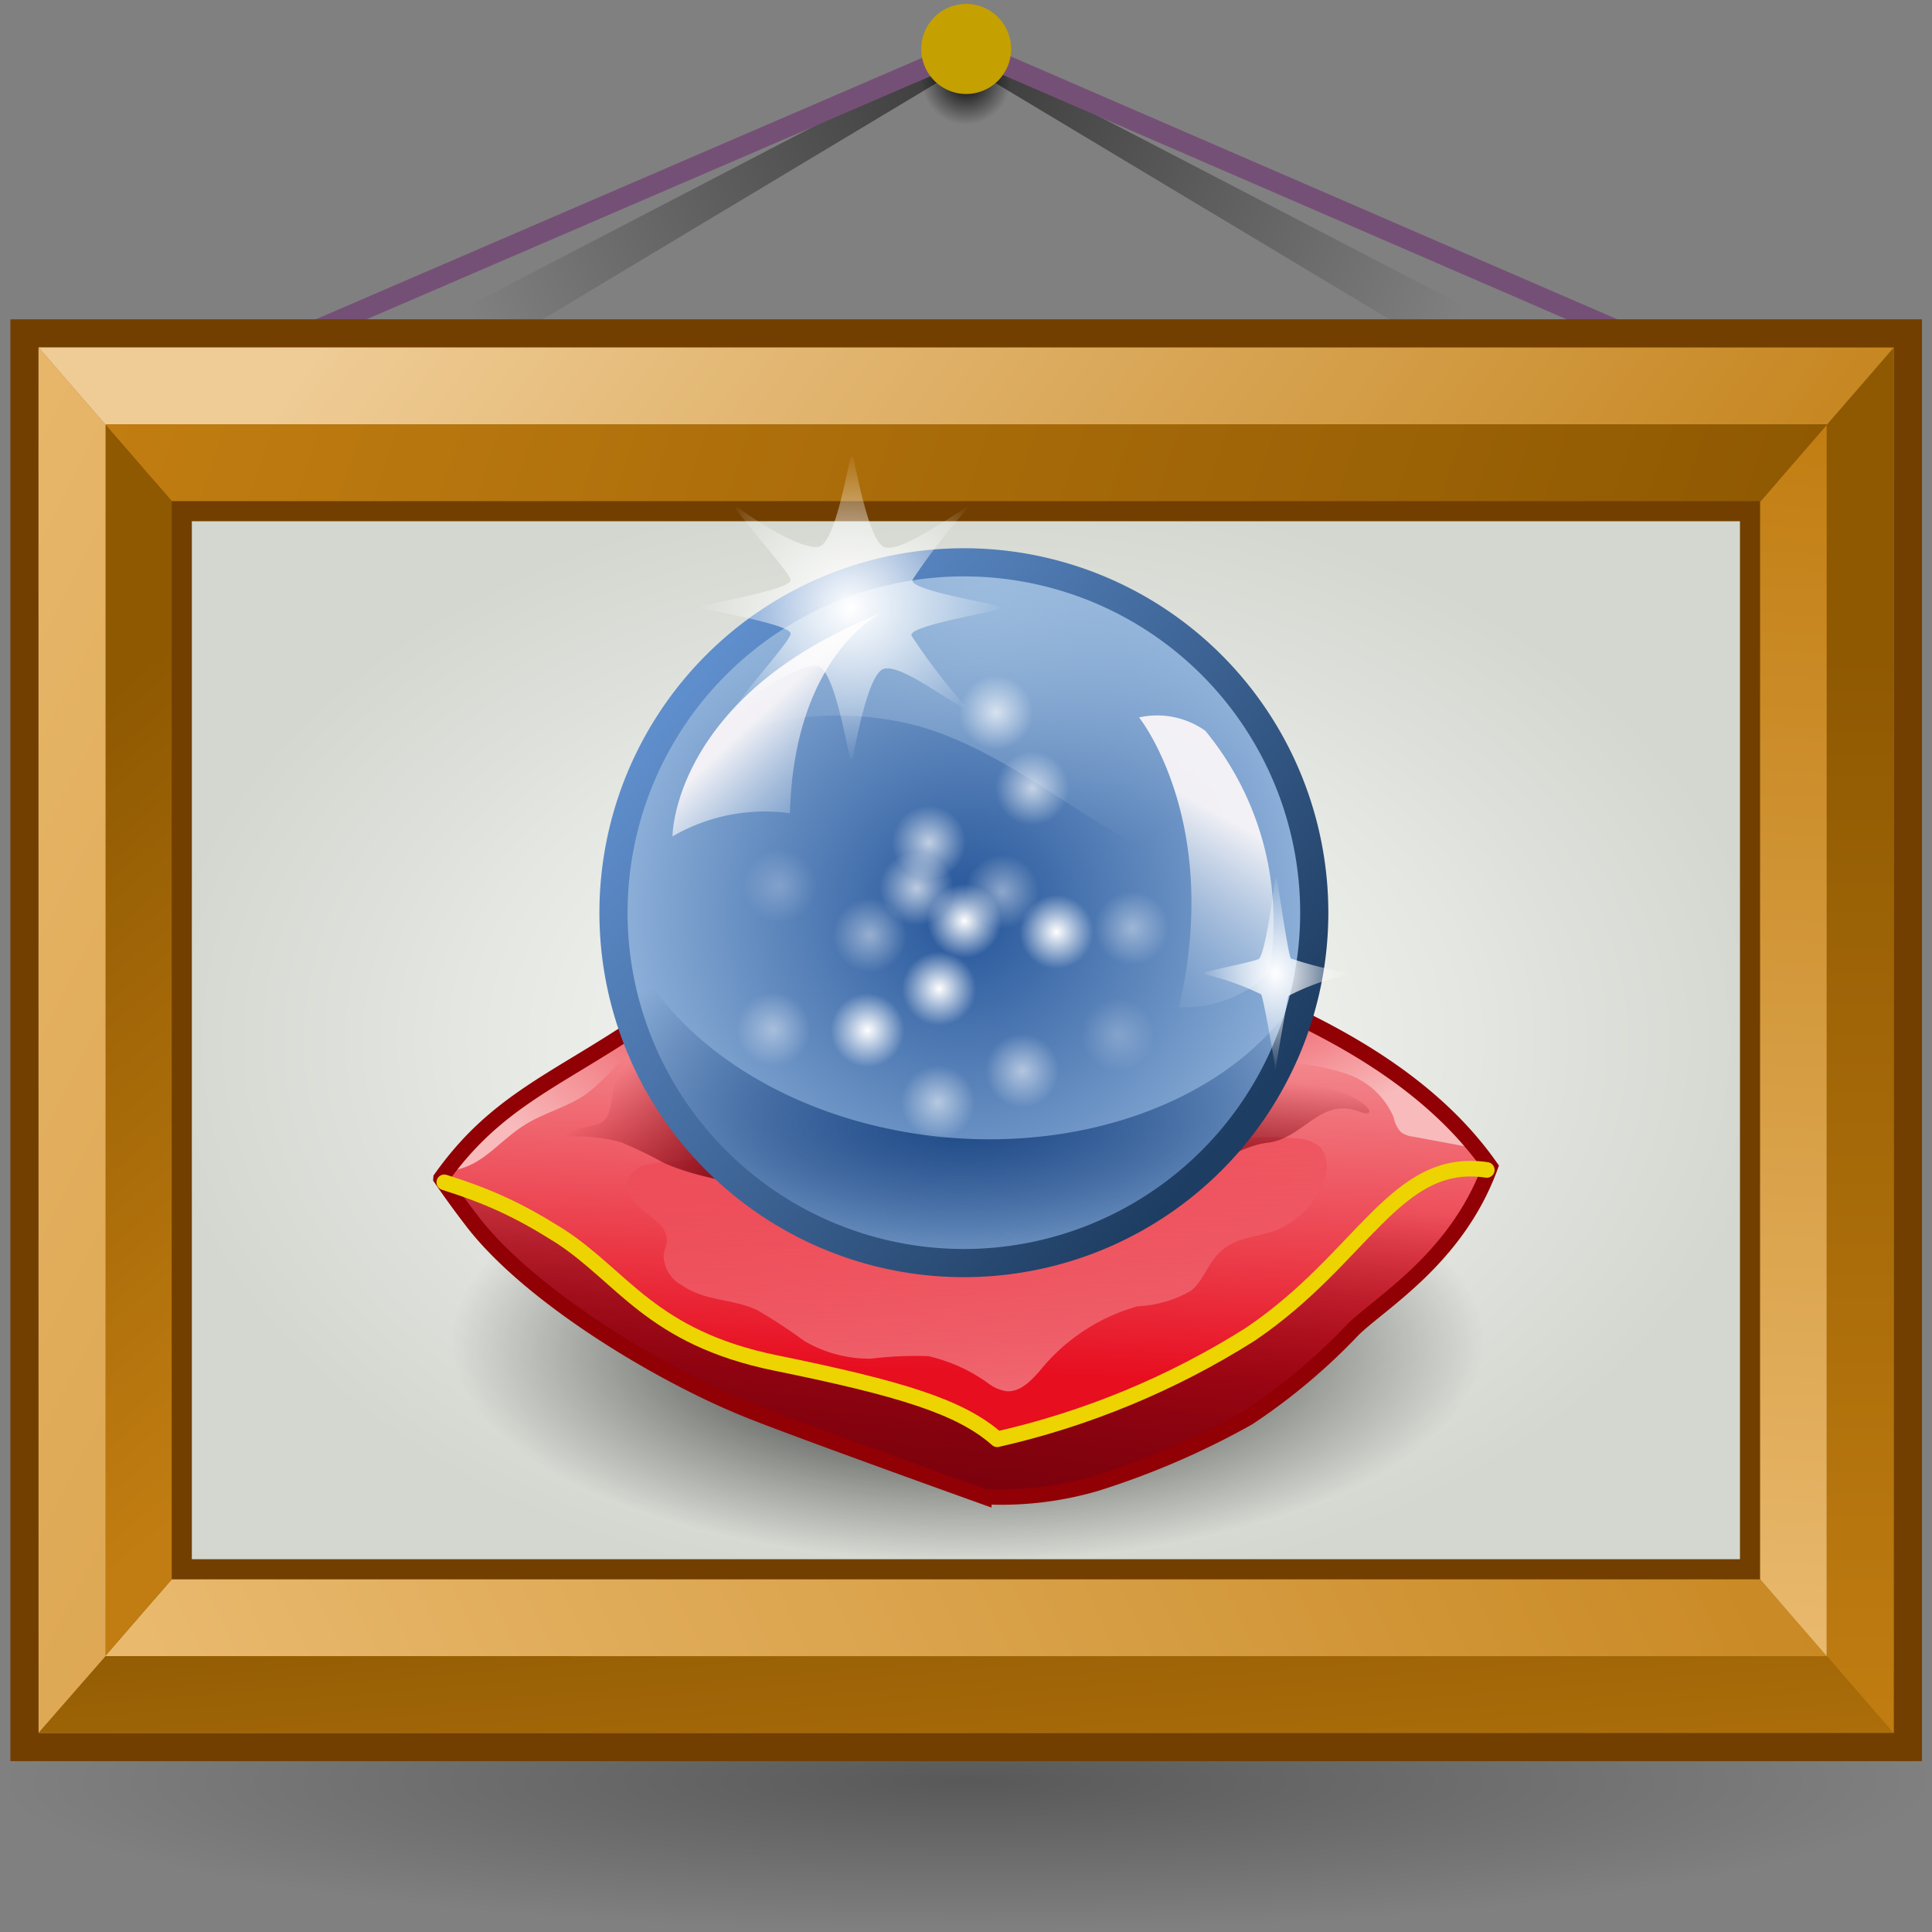 <?xml version="1.0" encoding="UTF-8" standalone="no"?>
<svg
   viewBox="0 0 48 48"
   version="1.1"
   id="svg68"
   sodipodi:docname="houdinipreviewprocedurals.svg"
   inkscape:version="1.3-dev (fdc7329b, 2022-05-31)"
   xml:space="preserve"
   xmlns:inkscape="http://www.inkscape.org/namespaces/inkscape"
   xmlns:sodipodi="http://sodipodi.sourceforge.net/DTD/sodipodi-0.dtd"
   xmlns:xlink="http://www.w3.org/1999/xlink"
   xmlns="http://www.w3.org/2000/svg"
   xmlns:svg="http://www.w3.org/2000/svg"><rect x="0" y="0" width="48" height="48" fill="#808080" stroke="none"/><sodipodi:namedview
     id="namedview68"
     pagecolor="#ffffff"
     bordercolor="#666666"
     borderopacity="1.0"
     inkscape:showpageshadow="2"
     inkscape:pageopacity="0.0"
     inkscape:pagecheckerboard="0"
     inkscape:deskcolor="#d1d1d1"
     showgrid="false"
     inkscape:zoom="13.906434"
     inkscape:cx="20.817703"
     inkscape:cy="24.08957"
     inkscape:window-width="2880"
     inkscape:window-height="1557"
     inkscape:window-x="-8"
     inkscape:window-y="-8"
     inkscape:window-maximized="1"
     inkscape:current-layer="svg68" /><defs
     id="defs36"><linearGradient
       inkscape:collect="always"
       id="linearGradient38"><stop
         style="stop-color:#ffffff;stop-opacity:1"
         offset="0"
         id="stop37" /><stop
         style="stop-color:#d3d7cf;stop-opacity:1"
         offset="1"
         id="stop38" /></linearGradient><linearGradient
       inkscape:collect="always"
       id="linearGradient79"><stop
         style="stop-color:#000000;stop-opacity:0.528;"
         offset="0"
         id="stop78" /><stop
         style="stop-color:#000000;stop-opacity:0;"
         offset="1"
         id="stop79" /></linearGradient><linearGradient
       inkscape:collect="always"
       id="linearGradient77"><stop
         style="stop-color:#000000;stop-opacity:1;"
         offset="0"
         id="stop76" /><stop
         style="stop-color:#000000;stop-opacity:0;"
         offset="1"
         id="stop77" /></linearGradient><linearGradient
       inkscape:collect="always"
       id="linearGradient75"><stop
         style="stop-color:#000000;stop-opacity:0.308;"
         offset="0"
         id="stop74" /><stop
         style="stop-color:#000000;stop-opacity:0;"
         offset="1"
         id="stop75" /></linearGradient><radialGradient
       id="radial-gradient"
       cx="-361.59"
       cy="117.06"
       fx="-361.59"
       fy="117.06"
       r="13.7"
       gradientTransform="translate(654.75 10.81) scale(1.74 .27)"
       gradientUnits="userSpaceOnUse"><stop
         offset=".07"
         stop-color="#212121"
         stop-opacity=".4"
         id="stop1" /><stop
         offset=".89"
         stop-color="#212121"
         stop-opacity="0"
         id="stop2" /></radialGradient><linearGradient
       id="linear-gradient"
       x1="23.7"
       y1="32.1"
       x2="23.7"
       y2="29.09"
       gradientUnits="userSpaceOnUse"
       gradientTransform="matrix(1.378,0,0,1.382,-9.077,-10.17)"><stop
         offset="0"
         stop-color="#edc961"
         id="stop3" /><stop
         offset=".35"
         stop-color="#fcaf3e"
         id="stop4" /><stop
         offset="1"
         stop-color="#ce5c00"
         id="stop5" /></linearGradient><linearGradient
       id="linear-gradient-2"
       x1="24"
       y1="25.55"
       x2="24"
       y2="15.89"
       gradientUnits="userSpaceOnUse"
       gradientTransform="matrix(1.378,0,0,1.382,-9.077,-10.17)"><stop
         offset=".01"
         stop-color="#fef8c5"
         id="stop6" /><stop
         offset=".1"
         stop-color="#fde27d"
         id="stop7" /><stop
         offset=".24"
         stop-color="#fcaf30"
         id="stop8" /><stop
         offset=".58"
         stop-color="#f57900"
         id="stop9" /><stop
         offset=".81"
         stop-color="#c7334a"
         id="stop10" /><stop
         offset=".94"
         stop-color="#8e3459"
         id="stop11" /></linearGradient><linearGradient
       id="linear-gradient-3"
       x1="14.35"
       y1="22.68"
       x2="14.35"
       y2="20.98"
       gradientTransform="matrix(1, 0, 0, 1, 0, 0)"
       gradientUnits="userSpaceOnUse"><stop
         offset=".04"
         stop-color="#ff734b"
         id="stop12" /><stop
         offset="1"
         stop-color="#87196f"
         id="stop13" /></linearGradient><linearGradient
       id="linear-gradient-4"
       x1="35.01"
       y1="21.65"
       x2="35.01"
       y2="19.72"
       xlink:href="#linear-gradient-3"
       gradientTransform="matrix(1.378,0,0,1.382,-9.077,-10.17)" /><linearGradient
       id="linear-gradient-5"
       x1="12.52"
       y1="21.32"
       x2="12.52"
       y2="17"
       xlink:href="#linear-gradient-3"
       gradientTransform="matrix(1.378,0,0,1.382,-9.077,-10.17)" /><linearGradient
       id="linear-gradient-6"
       x1="3.61"
       y1="23"
       x2="12.22"
       y2="26.36"
       gradientTransform="matrix(1, 0, 0, 1, 0, 0)"
       gradientUnits="userSpaceOnUse"><stop
         offset="0"
         stop-color="#b9bcb5"
         id="stop14" /><stop
         offset="1"
         stop-color="#232729"
         id="stop15" /></linearGradient><linearGradient
       id="linear-gradient-7"
       x1="35.78"
       y1="22.5"
       x2="44.39"
       y2="25.86"
       xlink:href="#linear-gradient-6"
       gradientTransform="matrix(1.378,0,0,1.591,-9.077,-13.017)" /><linearGradient
       id="linear-gradient-8"
       x1="9.24"
       y1="8.58"
       x2="38.26"
       y2="19.91"
       xlink:href="#linear-gradient-6"
       gradientTransform="matrix(1.378,0,0,1.591,-9.077,-13.017)" /><linearGradient
       id="linear-gradient-9"
       x1="9.74"
       y1="28.95"
       x2="38.75"
       y2="40.28"
       xlink:href="#linear-gradient-6"
       gradientTransform="matrix(1.378,0,0,1.591,-9.077,-13.017)" /><linearGradient
       id="linear-gradient-10"
       x1="23.95"
       y1="30.13"
       x2="23.95"
       y2="31.22"
       gradientUnits="userSpaceOnUse"
       gradientTransform="matrix(1.378,0,0,1.382,-9.077,-10.17)"><stop
         offset="0"
         stop-color="#f5fdec"
         id="stop16" /><stop
         offset="1"
         stop-color="#c5f5d4"
         id="stop17" /></linearGradient><radialGradient
       id="radial-gradient-2"
       cx="24.28"
       cy="25.7"
       fx="24.28"
       fy="25.7"
       r="47.67"
       gradientTransform="matrix(1.378,0,0,0.138,-9.077,21.799)"
       gradientUnits="userSpaceOnUse"><stop
         offset=".06"
         stop-color="#fef8c5"
         id="stop18" /><stop
         offset=".11"
         stop-color="#fdef7d"
         id="stop19" /><stop
         offset=".22"
         stop-color="#fc9a30"
         id="stop20" /><stop
         offset=".65"
         stop-color="#8d63a8"
         id="stop21" /><stop
         offset="1"
         stop-color="#3443a4"
         id="stop22" /></radialGradient><linearGradient
       id="linear-gradient-11"
       x1="34.3"
       y1="26.49"
       x2="34.96"
       y2="29.46"
       gradientTransform="matrix(1, 0, 0, 1, 0, 0)"
       gradientUnits="userSpaceOnUse"><stop
         offset="0"
         stop-color="#8d63a8"
         id="stop23" /><stop
         offset="1"
         stop-color="#3443a4"
         id="stop24" /></linearGradient><linearGradient
       id="linear-gradient-12"
       x1="15.04"
       y1="26.62"
       x2="14.75"
       y2="29.67"
       xlink:href="#linear-gradient-11"
       gradientTransform="matrix(1.378,0,0,1.382,-9.077,-10.17)" /><linearGradient
       id="linear-gradient-13"
       x1="31.96"
       y1="21.31"
       x2="35.23"
       y2="26.47"
       gradientTransform="matrix(1, 0, 0, 1, 0, 0)"
       gradientUnits="userSpaceOnUse"><stop
         offset=".04"
         stop-color="#ff734b"
         id="stop25" /><stop
         offset="1"
         stop-color="#4c3158"
         id="stop26" /></linearGradient><linearGradient
       id="linear-gradient-14"
       x1="15.76"
       y1="28.94"
       x2="12.2"
       y2="25.17"
       xlink:href="#linear-gradient-13"
       gradientTransform="matrix(1.378,0,0,1.382,-9.077,-10.17)" /><linearGradient
       id="linear-gradient-15"
       x1=".88"
       y1="20.71"
       x2="41.42"
       y2="44.27"
       gradientTransform="matrix(1, 0, 0, 1, 0, 0)"
       gradientUnits="userSpaceOnUse"><stop
         offset="0"
         stop-color="#e9b96e"
         id="stop27" /><stop
         offset="1"
         stop-color="#c17d11"
         id="stop28" /></linearGradient><linearGradient
       id="linear-gradient-16"
       x1="40.11"
       y1="35.41"
       x2="40.11"
       y2="18.43"
       gradientTransform="matrix(1, 0, 0, 1, 0, 0)"
       gradientUnits="userSpaceOnUse"><stop
         offset="0"
         stop-color="#c17d11"
         id="stop29" /><stop
         offset="1"
         stop-color="#8f5902"
         id="stop30" /></linearGradient><linearGradient
       id="linear-gradient-17"
       x1="17.09"
       y1="7.82"
       x2="36.01"
       y2="23.91"
       gradientUnits="userSpaceOnUse"
       gradientTransform="matrix(1.378,0,0,1.591,-9.077,-13.017)"><stop
         offset="0"
         stop-color="#efcc96"
         id="stop31" /><stop
         offset="1"
         stop-color="#c17d11"
         id="stop32" /></linearGradient><linearGradient
       id="linear-gradient-18"
       x1="24.3"
       y1="39.49"
       x2="23.77"
       y2="32.12"
       xlink:href="#linear-gradient-16"
       gradientTransform="matrix(1.378,0,0,1.591,-9.077,-13.017)" /><linearGradient
       id="linear-gradient-19"
       x1="12.53"
       y1="39.99"
       x2="41.92"
       y2="24.06"
       xlink:href="#linear-gradient-15"
       gradientTransform="matrix(1.378,0,0,1.591,-9.077,-13.017)" /><linearGradient
       id="linear-gradient-20"
       x1="38.52"
       y1="34.04"
       x2="39.36"
       y2="14.65"
       xlink:href="#linear-gradient-15"
       gradientTransform="matrix(1.378,0,0,1.591,-9.077,-13.017)" /><linearGradient
       id="linear-gradient-21"
       x1="10.42"
       y1="9.87"
       x2="37.34"
       y2="20.39"
       xlink:href="#linear-gradient-16"
       gradientTransform="matrix(1.378,0,0,1.591,-9.077,-13.017)" /><linearGradient
       id="linear-gradient-22"
       x1="12.63"
       y1="29.92"
       x2="6.05"
       y2="20.84"
       xlink:href="#linear-gradient-16"
       gradientTransform="matrix(1.378,0,0,1.591,-9.077,-13.017)" /><linearGradient
       id="linear-gradient-23"
       x1="32.01"
       y1="24.02"
       x2="32.01"
       y2="22.86"
       xlink:href="#linear-gradient-3"
       gradientTransform="matrix(1.378,0,0,1.382,-9.077,-10.17)" /><linearGradient
       id="linear-gradient-24"
       x1="18.43"
       y1="24.39"
       x2="18.43"
       y2="23.7"
       xlink:href="#linear-gradient-3"
       gradientTransform="matrix(1.378,0,0,1.382,-9.077,-10.17)" /><linearGradient
       id="linear-gradient-25"
       x1="14.72"
       y1="28.09"
       x2="32.69"
       y2="28.09"
       gradientTransform="matrix(1, 0, 0, 1, 0, 0)"
       gradientUnits="userSpaceOnUse"><stop
         offset="0"
         stop-color="#fff"
         stop-opacity=".3"
         id="stop33" /><stop
         offset=".33"
         stop-color="#fff8f8"
         id="stop34" /><stop
         offset=".64"
         stop-color="#fff8f8"
         id="stop35" /><stop
         offset="1"
         stop-color="#fff"
         stop-opacity=".3"
         id="stop36" /></linearGradient><linearGradient
       id="linear-gradient-26"
       x1="13.19"
       y1="28.48"
       x2="32.77"
       y2="28.48"
       gradientTransform="matrix(-1.376,0.089,-0.089,-1.379,61.483,66.479)"
       xlink:href="#linear-gradient-25" /><linearGradient
       id="linear-gradient-27"
       x1="17.3"
       y1="26.21"
       x2="30.97"
       y2="26.21"
       xlink:href="#linear-gradient-25"
       gradientTransform="matrix(1.378,0,0,1.382,-9.077,-10.17)" /><linearGradient
       id="linear-gradient-28"
       x1="17.3"
       y1="25.84"
       x2="30.97"
       y2="25.84"
       xlink:href="#linear-gradient-25"
       gradientTransform="matrix(1.378,0,0,1.382,-9.077,-10.17)" /><linearGradient
       id="linear-gradient-29"
       x1="17.3"
       y1="26.19"
       x2="30.97"
       y2="26.19"
       xlink:href="#linear-gradient-25"
       gradientTransform="matrix(1.378,0,0,1.382,-9.077,-10.17)" /><linearGradient
       id="linear-gradient-30"
       x1="17.3"
       y1="26.3"
       x2="30.97"
       y2="26.3"
       xlink:href="#linear-gradient-25"
       gradientTransform="matrix(1.378,0,0,1.382,-9.077,-10.17)" /><linearGradient
       id="linear-gradient-31"
       x1="17.33"
       y1="26.76"
       x2="30.84"
       y2="26.76"
       xlink:href="#linear-gradient-25"
       gradientTransform="matrix(1.378,0,0,1.382,-9.077,-10.17)" /><linearGradient
       id="linear-gradient-32"
       x1="17.36"
       y1="27.07"
       x2="32.41"
       y2="27.07"
       xlink:href="#linear-gradient-25"
       gradientTransform="matrix(1.378,0,0,1.382,-9.077,-10.17)" /><linearGradient
       id="linear-gradient-33"
       x1="19.9"
       y1="27.34"
       x2="33.57"
       y2="27.34"
       gradientTransform="matrix(1.378,-0.048,0.048,1.381,-10.359,-8.899)"
       xlink:href="#linear-gradient-25" /><linearGradient
       id="linear-gradient-34"
       x1="17.26"
       y1="29.22"
       x2="30.93"
       y2="29.22"
       xlink:href="#linear-gradient-25"
       gradientTransform="matrix(1.378,0,0,1.382,-9.077,-10.17)" /><linearGradient
       inkscape:collect="always"
       xlink:href="#linear-gradient-6"
       id="linearGradient69"
       gradientUnits="userSpaceOnUse"
       x1="3.61"
       y1="23"
       x2="12.22"
       y2="26.36"
       gradientTransform="matrix(1.378,0,0,1.591,-9.077,-13.017)" /><linearGradient
       inkscape:collect="always"
       xlink:href="#linear-gradient-15"
       id="linearGradient72"
       gradientUnits="userSpaceOnUse"
       x1=".88"
       y1="20.71"
       x2="41.42"
       y2="44.27"
       gradientTransform="matrix(1.378,0,0,1.591,-9.077,-13.017)" /><linearGradient
       inkscape:collect="always"
       xlink:href="#linear-gradient-16"
       id="linearGradient73"
       gradientUnits="userSpaceOnUse"
       x1="40.11"
       y1="35.41"
       x2="40.11"
       y2="18.43"
       gradientTransform="matrix(1.378,0,0,1.591,-9.077,-13.017)" /><radialGradient
       inkscape:collect="always"
       xlink:href="#linearGradient75"
       id="radialGradient75"
       cx="24.025"
       cy="44.261"
       fx="24.025"
       fy="44.261"
       r="23.952"
       gradientTransform="matrix(1,0,0,0.155,0,37.398)"
       gradientUnits="userSpaceOnUse" /><radialGradient
       inkscape:collect="always"
       xlink:href="#linearGradient77"
       id="radialGradient77"
       cx="24.004"
       cy="1.216"
       fx="24.004"
       fy="1.216"
       r="1.117"
       gradientTransform="matrix(1,0,0,1.002,0,0.76)"
       gradientUnits="userSpaceOnUse" /><linearGradient
       inkscape:collect="always"
       xlink:href="#linearGradient79"
       id="linearGradient80"
       x1="23.186"
       y1="2.059"
       x2="11.644"
       y2="7.805"
       gradientUnits="userSpaceOnUse"
       gradientTransform="matrix(1.037,0,0,1.05,-0.37,-0.425)" /><linearGradient
       inkscape:collect="always"
       xlink:href="#linearGradient79"
       id="linearGradient81"
       gradientUnits="userSpaceOnUse"
       gradientTransform="matrix(-1.037,0,0,1.05,48.37,-0.425)"
       x1="23.186"
       y1="2.059"
       x2="11.644"
       y2="7.805" /><inkscape:perspective
       sodipodi:type="inkscape:persp3d"
       inkscape:vp_x="0 : 396 : 1"
       inkscape:vp_y="0 : 1000 : 0"
       inkscape:vp_z="612 : 396 : 1"
       inkscape:persp3d-origin="306 : 264 : 1"
       id="perspective8871" /><radialGradient
       inkscape:collect="always"
       xlink:href="#SVGID_1_"
       id="radialGradient8908"
       gradientUnits="userSpaceOnUse"
       gradientTransform="matrix(1.035,0,0,1,-10.248,0)"
       cx="366.552"
       cy="353.405"
       r="30.909" /><radialGradient
       inkscape:collect="always"
       xlink:href="#SVGID_2_"
       id="radialGradient8910"
       gradientUnits="userSpaceOnUse"
       gradientTransform="matrix(0.801,-0.633,0.459,0.542,-84.028,392.311)"
       cx="367.289"
       cy="348.202"
       r="23.927" /><radialGradient
       inkscape:collect="always"
       xlink:href="#SVGID_3_"
       id="radialGradient8912"
       gradientUnits="userSpaceOnUse"
       gradientTransform="matrix(1.035,0,0,1,-10.248,0)"
       cx="360.202"
       cy="367.898"
       r="23.198" /><radialGradient
       inkscape:collect="always"
       xlink:href="#SVGID_4_"
       id="radialGradient8914"
       gradientUnits="userSpaceOnUse"
       gradientTransform="matrix(0.227,0.976,-0.505,0.11,464.976,-51.696)"
       cx="370.755"
       cy="348.225"
       r="15.494" /><radialGradient
       id="SVGID_1_"
       cx="366.552"
       cy="353.405"
       r="30.909"
       gradientTransform="matrix(1.035,0,0,1,-10.248,0)"
       gradientUnits="userSpaceOnUse"><stop
         offset="0.399"
         style="stop-color:#FDD6BF;stop-opacity:0"
         id="stop8811" /><stop
         offset="0.54"
         style="stop-color:#FDCDA2"
         id="stop8813" /><stop
         offset="0.859"
         style="stop-color:#FDCDA2;stop-opacity:0"
         id="stop8815" /></radialGradient><radialGradient
       id="SVGID_2_"
       cx="367.289"
       cy="348.202"
       r="23.927"
       gradientTransform="matrix(0.801,-0.633,0.459,0.542,-84.028,392.311)"
       gradientUnits="userSpaceOnUse"><stop
         offset="0"
         style="stop-color:#FABA9A"
         id="stop8820" /><stop
         offset="0.472"
         style="stop-color:#FDCDA2;stop-opacity:0"
         id="stop8822" /><stop
         offset="0.804"
         style="stop-color:#FFFFFF;stop-opacity:0"
         id="stop8824" /></radialGradient><radialGradient
       id="SVGID_3_"
       cx="360.202"
       cy="367.898"
       r="23.198"
       gradientTransform="matrix(1.035,0,0,1,-10.248,0)"
       gradientUnits="userSpaceOnUse"><stop
         offset="0"
         style="stop-color:#8A421E"
         id="stop8831" /><stop
         offset="0.65"
         style="stop-color:#B84826;stop-opacity:0"
         id="stop8833" /><stop
         offset="1"
         style="stop-color:#FFFFFF;stop-opacity:0"
         id="stop8835" /></radialGradient><radialGradient
       id="SVGID_4_"
       cx="370.755"
       cy="348.225"
       r="15.494"
       gradientTransform="matrix(0.227,0.976,-0.505,0.11,464.976,-51.696)"
       gradientUnits="userSpaceOnUse"><stop
         offset="0.055"
         style="stop-color:#8A421E"
         id="stop8840" /><stop
         offset="0.417"
         style="stop-color:#B84826;stop-opacity:0"
         id="stop8842" /><stop
         offset="1"
         style="stop-color:#FFFFFF;stop-opacity:0"
         id="stop8844" /></radialGradient><radialGradient
       inkscape:collect="always"
       xlink:href="#linearGradient38"
       id="radialGradient38"
       cx="23.998"
       cy="25.844"
       fx="23.998"
       fy="25.844"
       r="20.232"
       gradientTransform="matrix(1,0,0,0.687,0,8.096)"
       gradientUnits="userSpaceOnUse" /><linearGradient
       inkscape:collect="always"
       id="linearGradient22"><stop
         style="stop-color:#5f8ecc;stop-opacity:1;"
         offset="0"
         id="stop21-9" /><stop
         style="stop-color:#1e3d62;stop-opacity:1;"
         offset="1"
         id="stop22-7" /></linearGradient><linearGradient
       inkscape:collect="always"
       id="linearGradient57"><stop
         style="stop-color:#ffffff;stop-opacity:1;"
         offset="0"
         id="stop56" /><stop
         style="stop-color:#ffffff;stop-opacity:0;"
         offset="1"
         id="stop57" /></linearGradient><linearGradient
       inkscape:collect="always"
       id="linearGradient55"><stop
         style="stop-color:#9ebdde;stop-opacity:1;"
         offset="0"
         id="stop54" /><stop
         style="stop-color:#9ebdde;stop-opacity:0;"
         offset="1"
         id="stop55" /></linearGradient><linearGradient
       inkscape:collect="always"
       id="linearGradient52"><stop
         style="stop-color:#245499;stop-opacity:1;"
         offset="0"
         id="stop51" /><stop
         style="stop-color:#8fb2da;stop-opacity:1;"
         offset="1"
         id="stop52" /></linearGradient><linearGradient
       inkscape:collect="always"
       id="linearGradient50"><stop
         style="stop-color:#204a87;stop-opacity:1;"
         offset="0"
         id="stop49" /><stop
         style="stop-color:#204a87;stop-opacity:0;"
         offset="1"
         id="stop50" /></linearGradient><style
       id="style1">.cls-1,.cls-12,.cls-19,.cls-21{fill:none;}.cls-2{isolation:isolate;}.cls-3{fill:url(#radial-gradient);}.cls-4{fill:url(#linear-gradient);}.cls-5{fill:url(#linear-gradient-2);}.cls-6{fill:url(#linear-gradient-3);}.cls-7{fill:url(#linear-gradient-4);}.cls-8{fill:url(#linear-gradient-5);}.cls-9{fill:url(#linear-gradient-6);}.cls-10{fill:url(#linear-gradient-7);}.cls-11{fill:url(#linear-gradient-9);}.cls-12{stroke:#900004;}.cls-12,.cls-19,.cls-20{stroke-miterlimit:10;}.cls-12,.cls-19,.cls-21{stroke-width:0.7px;}.cls-13{clip-path:url(#clip-path);}.cls-14{fill:url(#radial-gradient-2);}.cls-15,.cls-17,.cls-18{opacity:0.9;}.cls-15{fill:url(#linear-gradient-10);}.cls-16{mix-blend-mode:multiply;fill:url(#radial-gradient-3);}.cls-17{fill:url(#linear-gradient-11);}.cls-18{fill:url(#linear-gradient-12);}.cls-19{stroke:#204a87;}.cls-20{fill:#fff;stroke:#729fcf;stroke-width:0.5px;}.cls-21{stroke:#edd400;stroke-linecap:round;stroke-linejoin:round;}</style><radialGradient
       id="radial-gradient-32"
       cx="-36.01"
       cy="-13.79"
       r="20.89"
       gradientTransform="matrix(1.02,0,0,-0.44,60.9,32.39)"
       gradientUnits="userSpaceOnUse"><stop
         offset="0.4"
         stop-opacity="0.67"
         id="stop1-0" /><stop
         offset="1"
         stop-opacity="0"
         id="stop2-7" /></radialGradient><linearGradient
       id="linear-gradient-0"
       x1="23.82"
       y1="39.89"
       x2="24.45"
       y2="21.8"
       gradientUnits="userSpaceOnUse"><stop
         offset="0"
         stop-color="#e70e20"
         id="stop3-1" /><stop
         offset="1"
         stop-color="#f8babb"
         id="stop4-2" /></linearGradient><linearGradient
       id="linear-gradient-2-8"
       x1="23.86"
       y1="20.86"
       x2="25.4"
       y2="51.08"
       gradientUnits="userSpaceOnUse"
       gradientTransform="matrix(1.14,0,0,1.14,-3.383,-6.226)"><stop
         offset="0"
         stop-color="#e70e20"
         stop-opacity="0.4"
         id="stop5-6" /><stop
         offset="1"
         stop-color="#f8babb"
         id="stop6-7" /></linearGradient><linearGradient
       id="linear-gradient-3-3"
       x1="35.89"
       y1="20.28"
       x2="40.29"
       y2="29.2"
       xlink:href="#linear-gradient-0"
       gradientTransform="matrix(1.14,0,0,1.14,-3.383,-6.226)" /><linearGradient
       id="linear-gradient-4-8"
       x1="15.17"
       y1="20"
       x2="6.67"
       y2="30.51"
       xlink:href="#linear-gradient-0"
       gradientTransform="matrix(1.14,0,0,1.14,-3.383,-6.226)" /><linearGradient
       id="linear-gradient-5-3"
       x1="36.07"
       y1="28.45"
       x2="35.61"
       y2="33.23"
       gradientUnits="userSpaceOnUse"><stop
         offset="0"
         stop-color="#72000b"
         stop-opacity="0"
         id="stop7-3" /><stop
         offset="1"
         stop-color="#72000b"
         id="stop8-0" /></linearGradient><linearGradient
       id="linear-gradient-6-6"
       x1="3.67"
       y1="30"
       x2="2.02"
       y2="47.16"
       xlink:href="#linear-gradient-5-3"
       gradientTransform="matrix(1.14,0,0,1.14,-3.383,-6.226)" /><linearGradient
       id="linear-gradient-7-0"
       x1="24.11"
       y1="31.96"
       x2="22.46"
       y2="49.13"
       xlink:href="#linear-gradient-5-3"
       gradientTransform="matrix(1.14,0,0,1.14,-3.383,-6.226)" /><linearGradient
       id="linear-gradient-9-1"
       x1="11.38"
       y1="27.14"
       x2="16.63"
       y2="31.9"
       xlink:href="#linear-gradient-5-3"
       gradientTransform="matrix(1.14,0,0,1.14,-3.383,-6.226)" /><radialGradient
       id="radial-gradient-2-5"
       cx="25.35"
       cy="15.72"
       r="17.54"
       gradientUnits="userSpaceOnUse"><stop
         offset="0"
         stop-color="#f3f9f9"
         id="stop9-1" /><stop
         offset="0.09"
         stop-color="#eaf2f6"
         id="stop10-7" /><stop
         offset="0.38"
         stop-color="#a2bede"
         id="stop11-5" /><stop
         offset="0.87"
         stop-color="#285092"
         id="stop12-5" /><stop
         offset="1"
         stop-color="#3465a4"
         id="stop13-0" /></radialGradient><linearGradient
       id="linear-gradient-10-2"
       x1="22.23"
       y1="27.35"
       x2="26.75"
       y2="9.82"
       gradientUnits="userSpaceOnUse"><stop
         offset="0"
         stop-color="#729fcf"
         stop-opacity="0"
         id="stop14-0" /><stop
         offset="1"
         stop-color="snow"
         id="stop15-0" /></linearGradient><radialGradient
       id="radial-gradient-3"
       cx="25.29"
       cy="16.94"
       r="18.64"
       gradientUnits="userSpaceOnUse"><stop
         offset="0"
         stop-color="#00255d"
         stop-opacity="0"
         id="stop16-6" /><stop
         offset="0.62"
         stop-color="#00255d"
         stop-opacity="0.03"
         id="stop17-1" /><stop
         offset="1"
         stop-color="#00255d"
         id="stop18-3" /></radialGradient><linearGradient
       id="linear-gradient-11-9"
       x1="20.95"
       y1="19.1"
       x2="16.13"
       y2="13.91"
       gradientUnits="userSpaceOnUse"><stop
         offset="0"
         stop-color="#729fcf"
         stop-opacity="0"
         id="stop19-2" /><stop
         offset="1"
         stop-color="snow"
         id="stop20-7" /></linearGradient><linearGradient
       id="linear-gradient-12-3"
       x1="29.45"
       y1="26.58"
       x2="34.09"
       y2="17.96"
       xlink:href="#linear-gradient-11-9"
       gradientTransform="matrix(1.14,0,0,1.14,-3.383,-6.226)" /><linearGradient
       inkscape:collect="always"
       xlink:href="#linear-gradient-0"
       id="linearGradient36"
       gradientUnits="userSpaceOnUse"
       x1="23.82"
       y1="39.89"
       x2="24.45"
       y2="21.8"
       gradientTransform="matrix(1.14,0,0,1.14,-3.383,-6.226)" /><linearGradient
       inkscape:collect="always"
       xlink:href="#linear-gradient-5-3"
       id="linearGradient37"
       gradientUnits="userSpaceOnUse"
       x1="36.07"
       y1="28.45"
       x2="35.61"
       y2="33.23"
       gradientTransform="matrix(1.14,0,0,1.14,-3.383,-6.226)" /><linearGradient
       inkscape:collect="always"
       xlink:href="#linear-gradient-11-9"
       id="linearGradient39"
       gradientUnits="userSpaceOnUse"
       x1="20.95"
       y1="19.1"
       x2="16.13"
       y2="13.91"
       gradientTransform="matrix(1.14,0,0,1.14,-3.383,-6.226)" /><radialGradient
       inkscape:collect="always"
       xlink:href="#linearGradient57"
       id="radialGradient46"
       cx="19.536"
       cy="9.848"
       fx="19.536"
       fy="9.848"
       r="6.126"
       gradientTransform="matrix(1.14,0,0,1.154,-3.383,-6.361)"
       gradientUnits="userSpaceOnUse" /><radialGradient
       inkscape:collect="always"
       xlink:href="#linearGradient57"
       id="radialGradient48"
       cx="36.264"
       cy="24.235"
       fx="36.264"
       fy="24.235"
       r="3.064"
       gradientTransform="matrix(1.14,0,0,1.5,-3.383,-14.952)"
       gradientUnits="userSpaceOnUse" /><radialGradient
       inkscape:collect="always"
       xlink:href="#linearGradient50"
       id="radialGradient50"
       cx="23.98"
       cy="31.871"
       fx="23.98"
       fy="31.871"
       r="13.65"
       gradientTransform="matrix(1.621,-0.009,0.003,0.597,-15.004,9.48)"
       gradientUnits="userSpaceOnUse" /><radialGradient
       inkscape:collect="always"
       xlink:href="#linearGradient52"
       id="radialGradient52"
       cx="24"
       cy="21.84"
       fx="24"
       fy="21.84"
       r="13.78"
       gradientUnits="userSpaceOnUse"
       gradientTransform="matrix(1.14,0,0,1.14,-3.383,-6.226)" /><radialGradient
       inkscape:collect="always"
       xlink:href="#linearGradient55"
       id="radialGradient55"
       cx="24.855"
       cy="2.757"
       fx="24.855"
       fy="2.757"
       r="13.285"
       gradientTransform="matrix(-1.081,0.363,-0.324,-0.964,52.716,-2.521)"
       gradientUnits="userSpaceOnUse" /><radialGradient
       inkscape:collect="always"
       xlink:href="#linearGradient57"
       id="radialGradient57"
       cx="18.319"
       cy="21.231"
       fx="18.319"
       fy="21.231"
       r="1.456"
       gradientUnits="userSpaceOnUse"
       gradientTransform="matrix(1.14,0,0,1.14,3.125,-5.158)" /><radialGradient
       inkscape:collect="always"
       xlink:href="#linearGradient57"
       id="radialGradient58"
       gradientUnits="userSpaceOnUse"
       cx="18.319"
       cy="21.231"
       fx="18.319"
       fy="21.231"
       r="1.456"
       gradientTransform="matrix(1.14,0,0,1.14,10.004,-0.064)" /><radialGradient
       inkscape:collect="always"
       xlink:href="#linearGradient57"
       id="radialGradient59"
       gradientUnits="userSpaceOnUse"
       gradientTransform="matrix(1.14,0,0,1.14,1.534,-8.666)"
       cx="18.319"
       cy="21.231"
       fx="18.319"
       fy="21.231"
       r="1.456" /><radialGradient
       inkscape:collect="always"
       xlink:href="#linearGradient57"
       id="radialGradient60"
       gradientUnits="userSpaceOnUse"
       gradientTransform="matrix(1.14,0,0,1.14,10.638,-4.832)"
       cx="18.319"
       cy="21.231"
       fx="18.319"
       fy="21.231"
       r="1.456" /><radialGradient
       inkscape:collect="always"
       xlink:href="#linearGradient57"
       id="radialGradient61"
       gradientUnits="userSpaceOnUse"
       gradientTransform="matrix(1.14,0,0,1.14,4.817,-6.472)"
       cx="18.319"
       cy="21.231"
       fx="18.319"
       fy="21.231"
       r="1.456" /><radialGradient
       inkscape:collect="always"
       xlink:href="#linearGradient57"
       id="radialGradient62"
       gradientUnits="userSpaceOnUse"
       gradientTransform="matrix(1.14,0,0,1.14,5.719,1.564)"
       cx="18.319"
       cy="21.231"
       fx="18.319"
       fy="21.231"
       r="1.456" /><radialGradient
       inkscape:collect="always"
       xlink:href="#linearGradient57"
       id="radialGradient63"
       gradientUnits="userSpaceOnUse"
       gradientTransform="matrix(1.14,0,0,1.14,7.254,-4.663)"
       cx="18.319"
       cy="21.231"
       fx="18.319"
       fy="21.231"
       r="1.456" /><radialGradient
       inkscape:collect="always"
       xlink:href="#linearGradient57"
       id="radialGradient64"
       gradientUnits="userSpaceOnUse"
       gradientTransform="matrix(1.14,0,0,1.14,6.17,-11.105)"
       cx="18.319"
       cy="21.231"
       fx="18.319"
       fy="21.231"
       r="1.456" /><radialGradient
       inkscape:collect="always"
       xlink:href="#linearGradient77"
       id="radialGradient65"
       cx="24.105"
       cy="38.395"
       fx="24.105"
       fy="38.395"
       r="21.345"
       gradientTransform="matrix(1.085,0,0,0.462,-1.996,20.172)"
       gradientUnits="userSpaceOnUse" /><linearGradient
       inkscape:collect="always"
       xlink:href="#linearGradient22"
       id="linearGradient23"
       x1="13.132"
       y1="13.121"
       x2="34.118"
       y2="30.887"
       gradientUnits="userSpaceOnUse"
       gradientTransform="matrix(1.14,0,0,1.14,-3.383,-6.226)" /><radialGradient
       inkscape:collect="always"
       xlink:href="#linearGradient57"
       id="radialGradient8"
       gradientUnits="userSpaceOnUse"
       gradientTransform="matrix(1.14,0,0,1.14,-31.686,1.674)"
       cx="18.319"
       cy="21.231"
       fx="18.319"
       fy="21.231"
       r="1.456" /><radialGradient
       inkscape:collect="always"
       xlink:href="#linearGradient57"
       id="radialGradient9"
       gradientUnits="userSpaceOnUse"
       gradientTransform="matrix(1.14,0,0,1.14,-26.714,6.212)"
       cx="18.319"
       cy="21.231"
       fx="18.319"
       fy="21.231"
       r="1.456" /><radialGradient
       inkscape:collect="always"
       xlink:href="#linearGradient57"
       id="radialGradient10"
       gradientUnits="userSpaceOnUse"
       gradientTransform="matrix(1.14,0,0,1.14,-27.944,10.557)"
       cx="18.319"
       cy="21.231"
       fx="18.319"
       fy="21.231"
       r="1.456" /><radialGradient
       inkscape:collect="always"
       xlink:href="#linearGradient57"
       id="radialGradient11"
       gradientUnits="userSpaceOnUse"
       gradientTransform="matrix(1.14,0,0,1.14,-28.846,2.522)"
       cx="18.319"
       cy="21.231"
       fx="18.319"
       fy="21.231"
       r="1.456" /><radialGradient
       inkscape:collect="always"
       xlink:href="#linearGradient57"
       id="radialGradient12"
       gradientUnits="userSpaceOnUse"
       gradientTransform="matrix(1.14,0,0,1.14,-23.024,4.162)"
       cx="18.319"
       cy="21.231"
       fx="18.319"
       fy="21.231"
       r="1.456" /><radialGradient
       inkscape:collect="always"
       xlink:href="#linearGradient57"
       id="radialGradient13"
       gradientUnits="userSpaceOnUse"
       gradientTransform="matrix(1.14,0,0,1.14,-38.58,-3.543)"
       cx="18.319"
       cy="21.231"
       fx="18.319"
       fy="21.231"
       r="1.456" /><radialGradient
       inkscape:collect="always"
       xlink:href="#linearGradient57"
       id="radialGradient14"
       gradientUnits="userSpaceOnUse"
       gradientTransform="matrix(1.14,0,0,1.14,-26.355,-1.345)"
       cx="18.319"
       cy="21.231"
       fx="18.319"
       fy="21.231"
       r="1.456" /><radialGradient
       inkscape:collect="always"
       xlink:href="#linearGradient57"
       id="radialGradient15"
       gradientUnits="userSpaceOnUse"
       gradientTransform="matrix(1.14,0,0,1.14,-30.424,6.112)"
       cx="18.319"
       cy="21.231"
       fx="18.319"
       fy="21.231"
       r="1.456" /><linearGradient
       inkscape:collect="always"
       xlink:href="#linear-gradient-5-3"
       id="linearGradient40"
       gradientTransform="matrix(1.14,0,0,1.14,-3.383,-6.226)"
       x1="24.11"
       y1="31.96"
       x2="22.46"
       y2="49.13" /></defs><path
     style="fill:url(#linearGradient81);fill-opacity:1;fill-rule:evenodd;stroke:none;stroke-width:1px;stroke-linecap:butt;stroke-linejoin:miter;stroke-opacity:1"
     d="M 37.983,8.441 23.695,1.017 23.933,1.584 35.275,8.387 Z"
     id="path80"
     sodipodi:nodetypes="ccccc" /><path
     style="fill:url(#linearGradient80);fill-opacity:1;fill-rule:evenodd;stroke:none;stroke-width:1px;stroke-linecap:butt;stroke-linejoin:miter;stroke-opacity:1"
     d="M 10.017,8.441 24.305,1.017 24.067,1.584 12.725,8.387 Z"
     id="path77"
     sodipodi:nodetypes="ccccc" /><path
     id="path75"
     style="fill:url(#radialGradient77);fill-opacity:1;stroke-width:1"
     d="M 25.121,1.978 A 1.117,1.119 0 0 1 24.004,3.097 1.117,1.119 0 0 1 22.888,1.978 1.117,1.119 0 0 1 24.004,0.859 1.117,1.119 0 0 1 25.121,1.978 Z"
     clip-path="none" /><path
     id="ellipse36"
     d="M 47.977,44.261 A 23.952,3.714 0 0 1 24.025,47.975 23.952,3.714 0 0 1 0.074,44.261 23.952,3.714 0 0 1 24.025,40.547 23.952,3.714 0 0 1 47.977,44.261 Z"
     clip-path="none"
     style="stroke-width:1;fill-opacity:1;fill:url(#radialGradient75)" /><path
     id="polyline36"
     style="fill:none;stroke:#755076;stroke-width:0.5px;stroke-miterlimit:10"
     d="M 43.109,9.475 24.055,1.216 4.9,9.475"
     clip-path="none"
     sodipodi:nodetypes="ccc" /><path
     id="circle36"
     style="fill:#c4a000;stroke-width:1"
     d="M 25.121,1.216 A 1.117,1.119 0 0 1 24.004,2.335 1.117,1.119 0 0 1 22.888,1.216 1.117,1.119 0 0 1 24.004,0.097 1.117,1.119 0 0 1 25.121,1.216 Z"
     clip-path="none" /><path
     id="rect36"
     style="fill:none;stroke:#723f00;stroke-width:1.4px;stroke-miterlimit:10"
     d="M 0.958,8.633 H 47.051 V 43.055 H 0.958 Z"
     clip-path="none" /><path
     id="polygon40"
     style="fill:url(#linearGradient69);stroke-width:1"
     d="M 0.958,43.055 V 8.633 L 4.266,12.45 V 39.238 Z"
     clip-path="none" /><path
     id="polygon41"
     style="fill:url(#linear-gradient-7);stroke-width:1"
     d="m 47.051,43.055 h -0.014 L 43.729,39.238 V 12.466 l 3.322,-3.834 z"
     clip-path="none" /><path
     id="polygon42"
     style="fill:url(#linear-gradient-8);stroke-width:1"
     d="M 43.729,12.45 H 4.266 L 0.958,8.633 H 47.051 l -3.322,3.834 z"
     clip-path="none" /><path
     id="polygon43"
     style="fill:url(#linear-gradient-9);stroke-width:1"
     d="m 4.266,39.238 h 39.464 l 3.308,3.818 H 0.958 Z"
     clip-path="none" /><path
     d="M 0.958,8.633 V 43.055 H 47.051 V 8.633 Z M 43.729,39.238 H 4.266 V 12.45 h 39.464 z"
     style="fill:#8f5902;stroke-width:1"
     id="path49"
     clip-path="none" /><path
     id="polygon49"
     style="fill:url(#linearGradient72);stroke-width:1"
     d="m 2.626,10.557 v 30.589 l -1.668,1.909 V 8.633 Z"
     clip-path="none" /><path
     id="polygon50"
     style="fill:url(#linearGradient73);stroke-width:1"
     d="M 45.383,41.146 V 10.557 L 47.051,8.633 V 43.055 h -0.014 z"
     clip-path="none" /><path
     id="polygon51"
     style="fill:url(#linear-gradient-17);stroke-width:1"
     d="m 2.626,10.542 v 0.016 L 0.958,8.633 H 47.051 L 45.383,10.557 v -0.016 z"
     clip-path="none" /><path
     id="polygon52"
     style="fill:url(#linear-gradient-18);stroke-width:1"
     d="M 47.038,43.055 H 0.958 L 2.626,41.146 H 45.383 Z"
     clip-path="none" /><path
     id="rect52"
     style="fill:url(#radialGradient38);stroke:#723f00;stroke-width:1;stroke-miterlimit:10;fill-opacity:1"
     d="M 4.266,12.45 H 43.729 V 39.238 H 4.266 Z"
     clip-path="none" /><path
     id="polygon53"
     style="fill:url(#linear-gradient-19);stroke-width:1"
     d="m 2.626,41.146 v -0.016 L 4.266,39.238 h 39.464 l 1.654,1.909 z"
     clip-path="none" /><path
     id="polygon54"
     style="fill:url(#linear-gradient-20);stroke-width:1"
     d="M 43.729,39.238 V 12.466 l 1.654,-1.909 v 30.589 z"
     clip-path="none" /><path
     id="polygon55"
     style="fill:url(#linear-gradient-21);stroke-width:1"
     d="M 2.626,10.542 H 45.383 v 0.016 l -1.654,1.909 v -0.016 H 4.266 L 2.626,10.557 Z"
     clip-path="none" /><path
     id="polygon56"
     style="fill:url(#linear-gradient-22);stroke-width:1"
     d="M 2.626,41.131 V 10.557 L 4.266,12.45 V 39.238 Z"
     clip-path="none" /><g
     id="g38"
     transform="matrix(0.554,0,0,0.554,10.66,12.328)"
     style="stroke-width:1.804"><path
       id="ellipse4139"
       class="cls-3"
       d="m 47.304,37.912 c 0,5.424 -10.37,9.871 -23.159,9.871 v 0 c -12.778,0 -23.148,-4.426 -23.148,-9.871 0,-5.445 10.37,-9.86 23.148,-9.86 v 0 c 12.789,0 23.159,4.415 23.159,9.86 z"
       style="isolation:isolate;fill:url(#radialGradient65);fill-opacity:1;stroke-width:1.804"
       clip-path="none" /><path
       class="cls-4"
       d="m 0.539,30.594 c 0.422,0.616 0.867,1.232 1.323,1.824 2.497,3.341 8.358,6.91 12.407,8.541 1.984,0.81 10.605,3.9 10.605,3.9 a 15.12,15.12 0 0 0 5.017,-0.582 35.92,35.919 0 0 0 6.842,-2.953 27.071,27.07 0 0 0 4.709,-3.957 c 1.277,-1.243 4.652,-3.204 6.146,-7.298 -2.406,-3.421 -6.203,-5.701 -10.183,-7.435 -2.44,-1.06 -4.972,-1.893 -7.503,-2.737 l -5.451,-1.836 a 2.395,2.395 0 0 0 -0.753,-0.16 2.281,2.281 0 0 0 -0.832,0.205 c -4.823,1.802 -9.75,3.193 -14.071,5.998 -3.444,2.235 -5.952,3.238 -8.256,6.488 z"
       id="path20"
       style="isolation:isolate;fill:url(#linearGradient36);stroke-width:1.804"
       clip-path="none" /><path
       class="cls-5"
       d="m 21.464,31.039 a 1.539,1.539 0 0 0 0.399,0.068 c 1.197,0 2.577,-0.365 3.809,-0.411 2.623,-0.125 5.04,0 7.492,-1.015 a 11.471,11.471 0 0 1 5.702,-0.878 1.688,1.688 0 0 1 1.14,0.433 1.437,1.437 0 0 1 0.137,1.391 3.82,3.82 0 0 1 -1.836,2.144 c -0.81,0.445 -1.859,0.376 -2.623,0.946 -0.764,0.57 -0.878,1.403 -1.517,1.916 a 5.28,5.28 0 0 1 -2.395,0.696 8.632,8.632 0 0 0 -4.413,2.931 c -0.388,0.433 -0.867,0.924 -1.46,0.878 A 1.779,1.779 0 0 1 25.124,39.819 7.366,7.366 0 0 0 22.388,38.565 16.113,16.112 0 0 0 19.822,38.679 5.77,5.77 0 0 1 16.823,37.881 24.288,24.288 0 0 0 14.736,36.512 c -1.14,-0.547 -2.349,-0.388 -3.421,-1.14 a 1.551,1.551 0 0 1 -0.798,-1.266 c 0,-0.251 0.137,-0.479 0.148,-0.73 0,-1.072 -1.882,-1.414 -1.802,-2.486 a 1.14,1.14 0 0 1 0.878,-0.912 7.48,7.48 0 0 1 1.346,-0.137 c 0.696,-0.068 1.368,-0.308 2.064,-0.376 a 9.316,9.316 0 0 1 1.779,0.103 c 1.505,0.182 2.999,0.274 4.493,0.456 0.684,0.08 1.289,0.787 2.041,1.015 z"
       id="path21"
       style="isolation:isolate;fill:url(#linear-gradient-2-8);stroke-width:1.804"
       clip-path="none" /><path
       class="cls-6"
       d="m 47.018,29.26 -2.874,-0.536 a 1.14,1.14 0 0 1 -0.559,-0.205 1.391,1.391 0 0 1 -0.331,-0.673 3.512,3.512 0 0 0 -2.064,-1.927 10.867,10.867 0 0 0 -2.851,-0.536 7.982,7.982 0 0 0 0.616,-2.087 23.581,23.581 0 0 1 8.062,5.964 z"
       id="path22"
       style="isolation:isolate;fill:url(#linear-gradient-3-3);stroke-width:1.804"
       clip-path="none" /><path
       class="cls-7"
       d="M 8.02,24.71 8.59,24.346 c 0.353,-0.239 0.821,-0.49 1.14,-0.285 0,0.239 -0.194,0.433 -0.376,0.582 -0.821,0.65 -1.46,1.539 -2.281,2.144 -0.821,0.604 -1.927,0.855 -2.828,1.437 -1.209,0.775 -1.927,1.927 -3.421,2.041 0.262,0 1.391,-1.608 1.665,-1.87 a 16.455,16.454 0 0 1 1.916,-1.551 c 1.163,-0.787 2.474,-1.403 3.615,-2.132 z"
       id="path23"
       style="isolation:isolate;fill:url(#linear-gradient-4-8);stroke-width:1.804"
       clip-path="none" /><path
       class="cls-8"
       d="m 33.163,31.278 c 0,0 2.794,-2.098 4.424,-2.281 1.631,-0.182 2.36,-2.041 4.094,-1.414 0.981,0.411 0.525,-0.627 -1.756,-1.14 a 8.324,8.324 0 0 0 -4.288,0.285 l -2.737,2.395 z"
       id="path24"
       style="isolation:isolate;fill:url(#linearGradient37);stroke-width:1.804"
       clip-path="none" /><path
       class="cls-9"
       d="M 0.574,30.549 Z"
       id="path25"
       style="isolation:isolate;fill:url(#linear-gradient-6-6);stroke-width:1.804"
       clip-path="none" /><path
       class="cls-10"
       d="m 47.645,30.07 v 0 c -1.494,4.082 -4.869,6.044 -6.146,7.286 a 26.58,26.58 0 0 1 -4.709,3.957 36.022,36.022 0 0 1 -6.91,2.953 14.607,14.607 0 0 1 -4.995,0.57 c 0,0 -8.632,-3.079 -10.616,-3.888 C 10.221,39.386 4.359,35.76 1.851,32.419 1.406,31.826 0.973,31.21 0.539,30.594 v 0 0 a 26.626,26.626 0 0 1 5.268,2.623 c 2.828,1.836 4.105,4.561 9.704,5.701 5.599,1.14 8.267,1.961 9.921,3.421 a 36.136,36.136 0 0 0 11.403,-4.687 c 5.074,-3.421 6.728,-8.153 10.81,-7.549 z"
       id="path26"
       style="isolation:isolate;fill:url(#linearGradient40);stroke-width:1.804"
       clip-path="none" /><path
       class="cls-10"
       d="m 47.645,30.07 v 0 c -1.494,4.082 -4.869,6.044 -6.146,7.286 a 26.58,26.58 0 0 1 -4.709,3.957 36.022,36.022 0 0 1 -6.91,2.953 14.607,14.607 0 0 1 -4.995,0.57 c 0,0 -8.632,-3.079 -10.616,-3.888 C 10.221,39.386 4.359,35.76 1.851,32.419 1.406,31.826 0.973,31.21 0.539,30.594 v 0 0 a 26.626,26.626 0 0 1 5.268,2.623 c 2.828,1.836 4.105,4.561 9.704,5.701 5.599,1.14 8.267,1.961 9.921,3.421 a 36.136,36.136 0 0 0 11.403,-4.687 c 5.074,-3.421 6.728,-8.153 10.81,-7.549 z"
       id="path27"
       style="isolation:isolate;fill:url(#linear-gradient-7-0);stroke-width:1.804"
       clip-path="none" /><path
       class="cls-11"
       d="M 9.742,24.767 A 2.725,2.725 0 0 0 8.259,26.66 C 8.157,27.162 8.157,27.801 7.769,28.063 7.381,28.325 6.446,28.234 6.093,28.724 a 7.617,7.617 0 0 1 2.486,0.239 18.176,18.176 0 0 1 1.904,0.912 c 2.144,0.992 4.687,0.867 6.614,2.281 a 1.14,1.14 0 0 0 0.639,0.308 0.832,0.832 0 0 0 0.399,-0.171 l 1.494,-0.981 a 3.227,3.227 0 0 0 1.391,-1.425 2.965,2.965 0 0 0 -0.924,-2.828 z"
       id="path28"
       style="isolation:isolate;fill:url(#linear-gradient-9-1);stroke-width:1.804"
       clip-path="none" /><path
       class="cls-12"
       d="m 0.539,30.594 c 0.422,0.616 0.867,1.232 1.323,1.824 2.497,3.341 8.358,6.91 12.407,8.541 1.984,0.81 10.605,3.9 10.605,3.9 a 15.12,15.12 0 0 0 5.017,-0.582 35.92,35.919 0 0 0 6.842,-2.953 27.071,27.07 0 0 0 4.709,-3.957 c 1.277,-1.243 4.652,-3.204 6.146,-7.298 -2.406,-3.421 -6.203,-5.701 -10.183,-7.435 -2.44,-1.06 -4.972,-1.893 -7.503,-2.737 l -5.451,-1.836 a 2.395,2.395 0 0 0 -0.753,-0.16 2.281,2.281 0 0 0 -0.832,0.205 c -4.823,1.802 -9.75,3.193 -14.071,5.998 -3.444,2.235 -5.952,3.238 -8.256,6.488 z"
       id="path29"
       style="isolation:isolate"
       clip-path="none" /><path
       id="circle29"
       clip-path="none"
       style="isolation:isolate;fill:url(#radialGradient52);fill-opacity:1;stroke-width:1.804"
       class="cls-14"
       d="M 39.697,18.678 A 15.713,15.713 0 0 1 23.984,34.391 15.713,15.713 0 0 1 8.271,18.678 15.713,15.713 0 0 1 23.984,2.965 15.713,15.713 0 0 1 39.697,18.678 Z" /><g
       id="g45"
       style="stroke-width:1.582"
       transform="matrix(1.14,0,0,1.14,-3.383,-6.226)"><path
         class="cls-1"
         d="m 9.1,30.5 c 0,0 6.66,0.68 9.41,3.85 a 14.2,14.2 0 0 1 7,1.65 5.61,5.61 0 0 1 3.18,-2.38 c 2.52,-1 3.42,-0.73 3.42,-0.73 0,0 2.5,-2.81 5.56,-2.81 0,0 3.36,-9 0.55,-17 C 35.41,5.08 27.43,0.94 18.87,3.2 10.31,5.46 2.93,14.44 5,20.43 A 98.74,98.74 0 0 0 9.1,30.5 Z"
         id="path44"
         style="stroke-width:1.582" /></g><path
       class="cls-15"
       d="m 23.984,2.965 a 15.702,15.702 0 0 0 -14.584,9.864 16.808,16.808 0 0 1 3.421,-1.893 14.22,14.219 0 0 1 9.122,-0.627 c 5.302,1.505 9.328,6.443 14.824,7.081 A 9.704,9.704 0 0 0 39.697,17.276 15.702,15.702 0 0 0 23.984,2.965 Z"
       id="path30"
       style="isolation:isolate;fill:url(#radialGradient55);fill-opacity:1;stroke-width:1.804"
       clip-path="none" /><g
       id="g44"
       style="stroke-width:1.582"
       transform="matrix(1.14,0,0,1.14,-3.383,-6.226)"><path
         class="cls-1"
         d="m 9.1,30.5 c 0,0 6.66,0.68 9.41,3.85 a 14.2,14.2 0 0 1 7,1.65 5.61,5.61 0 0 1 3.18,-2.38 c 2.52,-1 3.42,-0.73 3.42,-0.73 0,0 2.5,-2.81 5.56,-2.81 0,0 3.36,-9 0.55,-17 C 35.41,5.08 27.43,0.94 18.87,3.2 10.31,5.46 2.93,14.44 5,20.43 A 98.74,98.74 0 0 0 9.1,30.5 Z"
         id="path43"
         style="stroke-width:1.582" /></g><path
       class="cls-16"
       d="M 39.412,21.643 A 15.702,15.702 0 0 1 8.282,18.678 v -0.547 c 1.14,5.451 7.275,9.955 14.949,10.628 7.287,0.627 13.752,-2.395 16.181,-7.115 z"
       id="path31"
       style="isolation:isolate;fill:url(#radialGradient50);fill-opacity:1;stroke-width:1.804"
       clip-path="none" /><g
       id="g43"
       style="stroke-width:1.582"
       transform="matrix(1.14,0,0,1.14,-3.383,-6.226)"><path
         class="cls-1"
         d="m 9.1,30.5 c 0,0 6.66,0.68 9.41,3.85 a 14.2,14.2 0 0 1 7,1.65 5.61,5.61 0 0 1 3.18,-2.38 c 2.52,-1 3.42,-0.73 3.42,-0.73 0,0 2.5,-2.81 5.56,-2.81 0,0 3.36,-9 0.55,-17 C 35.41,5.08 27.43,0.94 18.87,3.2 10.31,5.46 2.93,14.44 5,20.43 A 98.74,98.74 0 0 0 9.1,30.5 Z"
         id="path42"
         style="stroke-width:1.582" /></g><path
       class="cls-17"
       d="m 10.916,15.257 a 8.222,8.221 0 0 1 5.268,-1.038 C 16.367,7.127 20.255,5.257 20.255,5.257 10.916,8.952 10.916,15.257 10.916,15.257 Z"
       id="path32"
       style="isolation:isolate;fill:url(#linearGradient39);stroke-width:1.804"
       clip-path="none" /><g
       id="g42"
       style="stroke-width:1.582"
       transform="matrix(1.14,0,0,1.14,-3.383,-6.226)"><path
         class="cls-1"
         d="m 9.1,30.5 c 0,0 6.66,0.68 9.41,3.85 a 14.2,14.2 0 0 1 7,1.65 5.61,5.61 0 0 1 3.18,-2.38 c 2.52,-1 3.42,-0.73 3.42,-0.73 0,0 2.5,-2.81 5.56,-2.81 0,0 3.36,-9 0.55,-17 C 35.41,5.08 27.43,0.94 18.87,3.2 10.31,5.46 2.93,14.44 5,20.43 A 98.74,98.74 0 0 0 9.1,30.5 Z"
         id="path41"
         style="stroke-width:1.582" /></g><path
       class="cls-18"
       d="M 33.631,22.92 A 5.473,5.473 0 0 0 37.668,21.381 13.421,13.421 0 0 0 34.817,10.525 3.729,3.729 0 0 0 31.841,9.921 c 0,0 3.729,4.641 1.79,12.999 z"
       id="path33"
       style="isolation:isolate;fill:url(#linear-gradient-12-3);stroke-width:1.804"
       clip-path="none" /><g
       id="g41"
       style="stroke-width:1.582"
       transform="matrix(1.14,0,0,1.14,-3.383,-6.226)"><path
         class="cls-1"
         d="m 9.1,30.5 c 0,0 6.66,0.68 9.41,3.85 a 14.2,14.2 0 0 1 7,1.65 5.61,5.61 0 0 1 3.18,-2.38 c 2.52,-1 3.42,-0.73 3.42,-0.73 0,0 2.5,-2.81 5.56,-2.81 0,0 3.36,-9 0.55,-17 C 35.41,5.08 27.43,0.94 18.87,3.2 10.31,5.46 2.93,14.44 5,20.43 A 98.74,98.74 0 0 0 9.1,30.5 Z"
         id="path40"
         style="stroke-width:1.582" /></g><path
       id="circle33"
       clip-path="none"
       style="isolation:isolate;fill:none;stroke:url(#linearGradient23);stroke-width:1.263px;stroke-miterlimit:10"
       class="cls-19"
       d="M 39.697,18.678 A 15.713,15.713 0 0 1 23.984,34.391 15.713,15.713 0 0 1 8.271,18.678 15.713,15.713 0 0 1 23.984,2.965 15.713,15.713 0 0 1 39.697,18.678 Z" /><g
       id="g40"
       style="stroke-width:1.582"
       transform="matrix(1.14,0,0,1.14,-3.383,-6.226)"><path
         class="cls-1"
         d="m 9.1,30.5 c 0,0 6.66,0.68 9.41,3.85 a 14.2,14.2 0 0 1 7,1.65 5.61,5.61 0 0 1 3.18,-2.38 c 2.52,-1 3.42,-0.73 3.42,-0.73 0,0 2.5,-2.81 5.56,-2.81 0,0 3.36,-9 0.55,-17 C 35.41,5.08 27.43,0.94 18.87,3.2 10.31,5.46 2.93,14.44 5,20.43 A 98.74,98.74 0 0 0 9.1,30.5 Z"
         id="path39"
         style="stroke-width:1.582" /></g><path
       class="cls-20"
       d="m 19.021,11.608 c 0.196,-0.912 0.695,-3.592 1.344,-3.854 0.649,-0.262 2.521,1.14 3.397,1.619 0.332,0.194 0.393,0.171 0.181,-0.08 a 36.613,27.652 0 0 1 -2.31,-3.045 c -0.106,-0.388 2.672,-0.867 3.775,-1.14 0.257,-0.068 0.242,-0.148 0,-0.217 C 24.275,4.63 21.572,4.162 21.678,3.752 a 39.542,29.864 0 0 1 2.386,-3.113 c 0.166,-0.217 0.106,-0.217 -0.181,0 C 23.037,1.163 21.044,2.543 20.41,2.281 19.776,2.019 19.262,-0.684 19.051,-1.585 c 0,-0.274 -0.121,-0.251 -0.181,0 -0.211,0.912 -0.71,3.581 -1.344,3.831 -0.634,0.251 -2.718,-1.026 -3.518,-1.631 -0.272,-0.194 -0.347,-0.194 -0.211,0 0.513,0.753 2.325,2.76 2.416,3.136 0.091,0.376 -2.838,0.901 -3.85,1.14 -0.226,0 -0.226,0.114 0,0.16 1.027,0.239 3.956,0.753 3.85,1.14 -0.106,0.388 -1.812,2.281 -2.37,3.09 -0.166,0.228 -0.106,0.251 0.166,0 0.815,-0.547 2.838,-1.893 3.473,-1.642 0.634,0.251 1.117,2.862 1.329,3.797 0.075,0.433 0.151,0.456 0.211,0.171 z"
       id="path34"
       style="isolation:isolate;fill:url(#radialGradient46);fill-opacity:1;stroke:none;stroke-opacity:1"
       clip-path="none" /><path
       class="cls-20"
       d="m 37.976,25.611 c 0.091,-0.582 0.502,-2.988 0.57,-3.204 a 10.536,10.536 0 0 1 2.543,-0.924 c 0.125,0 0.114,-0.091 0,-0.137 a 15.611,15.611 0 0 1 -2.44,-0.616 c -0.125,-0.205 -0.513,-2.931 -0.616,-3.512 0,-0.171 0,-0.16 -0.091,0 -0.091,0.582 -0.456,3.421 -0.753,3.546 -0.296,0.125 -1.859,0.433 -2.349,0.582 q -0.16,0 0,0.103 a 12.657,12.657 0 0 1 2.474,0.889 c 0.114,0.217 0.525,2.623 0.627,3.216 q -0.011,0.308 0.034,0.057 z"
       id="path35"
       style="isolation:isolate;fill:url(#radialGradient48);fill-opacity:1;stroke:none"
       clip-path="none" /><path
       class="cls-21"
       d="m 0.683,30.77 c 2.026,0.638 3.374,1.267 5.171,2.401 2.828,1.824 4.105,4.561 9.693,5.701 5.587,1.14 8.29,1.961 9.932,3.421 4.017,-0.911 7.85,-2.5 11.335,-4.698 5.074,-3.421 6.528,-7.996 10.621,-7.381"
       id="path36"
       style="isolation:isolate"
       clip-path="none"
       sodipodi:nodetypes="ccsccc" /><ellipse
       style="fill:url(#radialGradient57);fill-opacity:1;stroke:none;stroke-width:3.388;stroke-linejoin:round;stroke-opacity:1"
       id="path55"
       cx="24.014"
       cy="19.052"
       rx="1.66"
       ry="1.66"
       clip-path="none" /><ellipse
       style="opacity:0.225;fill:url(#radialGradient58);fill-opacity:1;stroke:none;stroke-width:3.388;stroke-linejoin:round;stroke-opacity:1"
       id="circle57"
       cx="30.893"
       cy="24.146"
       rx="1.66"
       ry="1.66"
       clip-path="none" /><ellipse
       style="opacity:0.682;fill:url(#radialGradient59);fill-opacity:1;stroke:none;stroke-width:3.388;stroke-linejoin:round;stroke-opacity:1"
       id="circle58"
       cx="22.423"
       cy="15.544"
       rx="1.66"
       ry="1.66"
       clip-path="none" /><ellipse
       style="opacity:0.419;fill:url(#radialGradient60);fill-opacity:1;stroke:none;stroke-width:3.388;stroke-linejoin:round;stroke-opacity:1"
       id="circle59"
       cx="31.528"
       cy="19.378"
       rx="1.66"
       ry="1.66"
       clip-path="none" /><ellipse
       style="opacity:0.449;fill:url(#radialGradient61);fill-opacity:1;stroke:none;stroke-width:3.388;stroke-linejoin:round;stroke-opacity:1"
       id="circle60"
       cx="25.706"
       cy="17.738"
       rx="1.66"
       ry="1.66"
       clip-path="none" /><ellipse
       style="opacity:0.547;fill:url(#radialGradient62);fill-opacity:1;stroke:none;stroke-width:3.388;stroke-linejoin:round;stroke-opacity:1"
       id="circle61"
       cx="26.608"
       cy="25.774"
       rx="1.66"
       ry="1.66"
       clip-path="none" /><ellipse
       style="fill:url(#radialGradient63);fill-opacity:1;stroke:none;stroke-width:3.388;stroke-linejoin:round;stroke-opacity:1"
       id="circle62"
       cx="28.143"
       cy="19.547"
       rx="1.66"
       ry="1.66"
       clip-path="none" /><ellipse
       style="opacity:0.67;fill:url(#radialGradient64);fill-opacity:1;stroke:none;stroke-width:3.388;stroke-linejoin:round;stroke-opacity:1"
       id="circle63"
       cx="27.059"
       cy="13.105"
       rx="1.66"
       ry="1.66"
       clip-path="none" /><ellipse
       style="fill:url(#radialGradient15);fill-opacity:1;stroke:none;stroke-width:3.388;stroke-linejoin:round;stroke-opacity:1"
       id="ellipse1"
       cx="-9.535"
       cy="30.322"
       rx="1.66"
       ry="1.66"
       clip-path="none"
       transform="matrix(-0.879,0.478,0.478,0.879,0,0)" /><ellipse
       style="opacity:0.225;fill:url(#radialGradient14);fill-opacity:1;stroke:none;stroke-width:3.388;stroke-linejoin:round;stroke-opacity:1"
       id="ellipse2"
       cx="-5.466"
       cy="22.864"
       rx="1.66"
       ry="1.66"
       clip-path="none"
       transform="matrix(-0.879,0.478,0.478,0.879,0,0)" /><ellipse
       style="opacity:0.682;fill:url(#radialGradient13);fill-opacity:1;stroke:none;stroke-width:3.388;stroke-linejoin:round;stroke-opacity:1"
       id="ellipse3"
       cx="-17.691"
       cy="20.667"
       rx="1.66"
       ry="1.66"
       clip-path="none"
       transform="matrix(-0.879,0.478,0.478,0.879,0,0)" /><ellipse
       style="opacity:0.419;fill:url(#radialGradient12);fill-opacity:1;stroke:none;stroke-width:3.388;stroke-linejoin:round;stroke-opacity:1"
       id="ellipse4"
       cx="-2.135"
       cy="28.371"
       rx="1.66"
       ry="1.66"
       clip-path="none"
       transform="matrix(-0.879,0.478,0.478,0.879,0,0)" /><ellipse
       style="opacity:0.449;fill:url(#radialGradient11);fill-opacity:1;stroke:none;stroke-width:3.388;stroke-linejoin:round;stroke-opacity:1"
       id="ellipse5"
       cx="-7.957"
       cy="26.731"
       rx="1.66"
       ry="1.66"
       clip-path="none"
       transform="matrix(-0.879,0.478,0.478,0.879,0,0)" /><ellipse
       style="opacity:0.547;fill:url(#radialGradient10);fill-opacity:1;stroke:none;stroke-width:3.388;stroke-linejoin:round;stroke-opacity:1"
       id="ellipse6"
       cx="-7.055"
       cy="34.767"
       rx="1.66"
       ry="1.66"
       clip-path="none"
       transform="matrix(-0.879,0.478,0.478,0.879,0,0)" /><ellipse
       style="fill:url(#radialGradient9);fill-opacity:1;stroke:none;stroke-width:3.388;stroke-linejoin:round;stroke-opacity:1"
       id="ellipse7"
       cx="-5.825"
       cy="30.421"
       rx="1.66"
       ry="1.66"
       clip-path="none"
       transform="matrix(-0.879,0.478,0.478,0.879,0,0)" /><ellipse
       style="opacity:0.67;fill:url(#radialGradient8);fill-opacity:1;stroke:none;stroke-width:3.388;stroke-linejoin:round;stroke-opacity:1"
       id="ellipse8"
       cx="-10.797"
       cy="25.883"
       rx="1.66"
       ry="1.66"
       clip-path="none"
       transform="matrix(-0.879,0.478,0.478,0.879,0,0)" /></g></svg>
